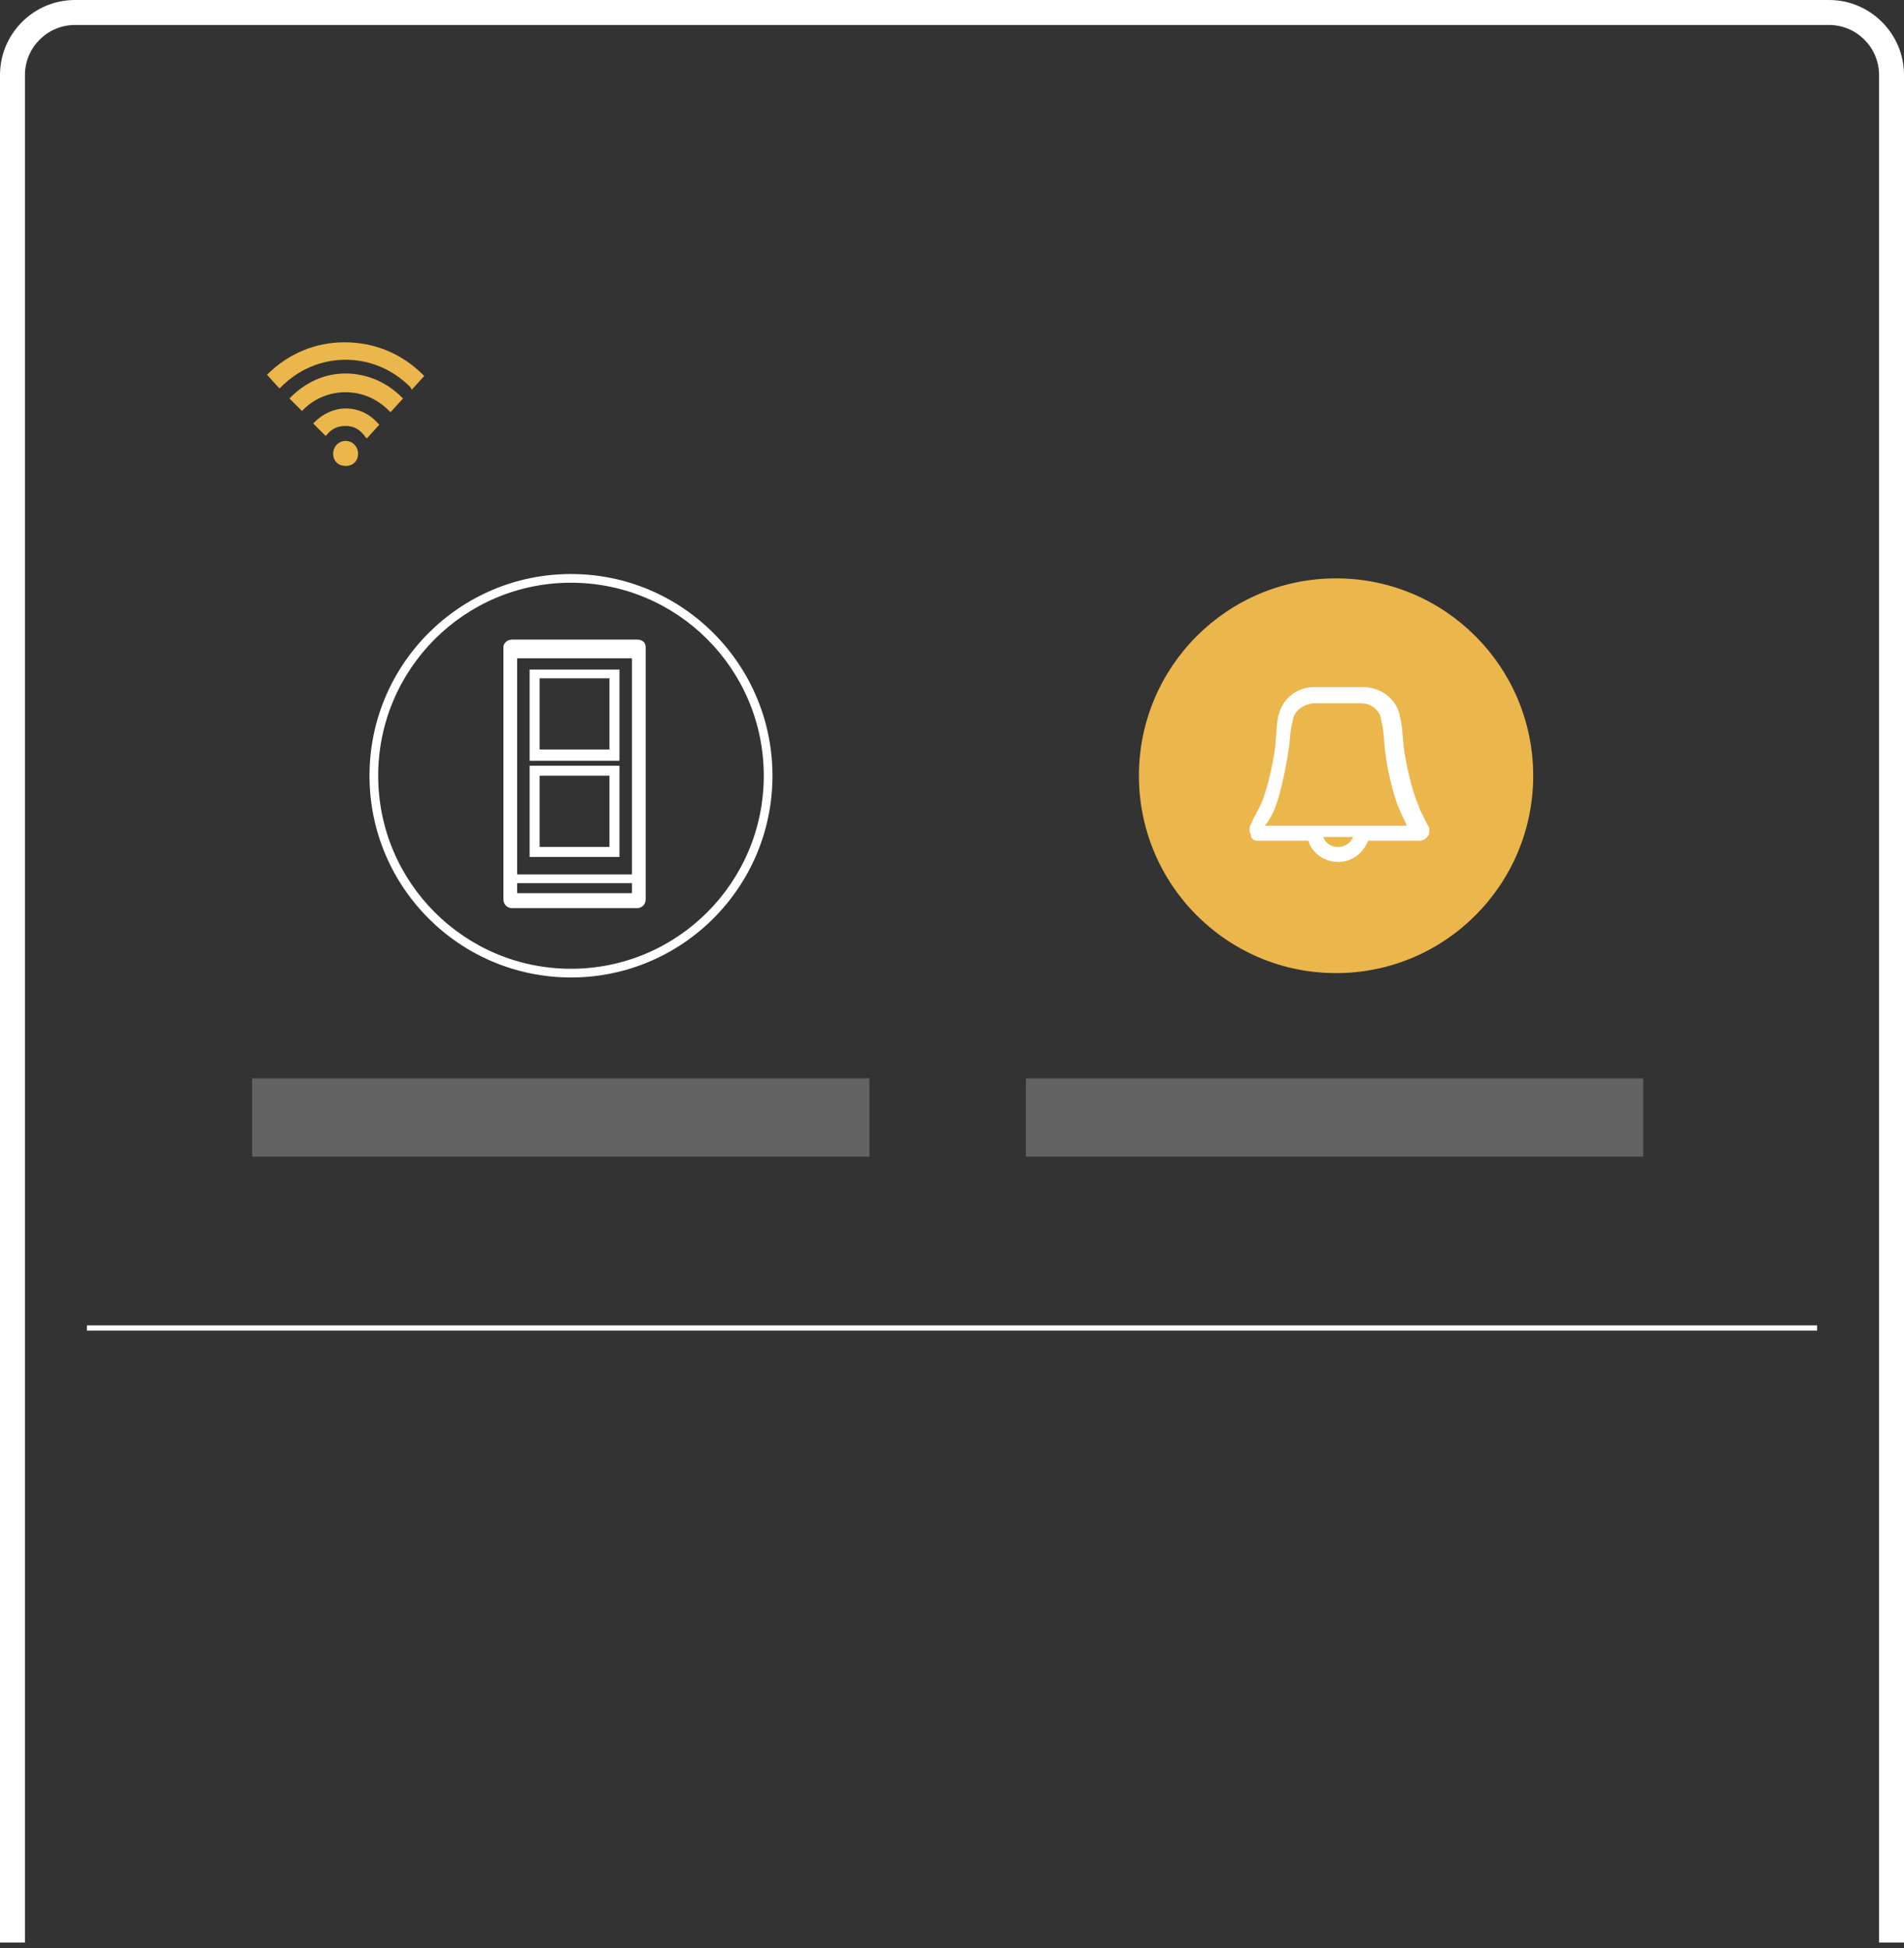 <svg width="219" height="224" viewBox="0 0 219 224" fill="none" xmlns="http://www.w3.org/2000/svg">
<rect x="0" y="0" width="219" height="224" fill="#333333" stroke="none"/>
<path fill-rule="evenodd" clip-rule="evenodd" d="M65.675 67.005C53.428 67.005 43.5 76.942 43.5 89.2C43.5 101.458 53.428 111.395 65.675 111.395C77.921 111.395 87.85 101.458 87.85 89.2C87.85 76.942 77.921 67.005 65.675 67.005ZM42.5 89.2C42.5 76.39 52.875 66.005 65.675 66.005C78.475 66.005 88.85 76.39 88.85 89.2C88.85 102.01 78.475 112.395 65.675 112.395C52.875 112.395 42.5 102.01 42.5 89.2Z" fill="white"/>
<path d="M58.909 104.426H73.26C73.834 104.426 74.265 103.995 74.265 103.42V74.405C74.265 73.831 73.834 73.543 73.26 73.543H58.909C58.335 73.543 57.904 73.974 57.904 74.405V103.42C57.904 103.995 58.335 104.426 58.909 104.426ZM72.686 102.702H59.483V101.553H72.686V102.702ZM59.483 76.416V75.698H72.686V100.548H59.483V76.416Z" fill="white"/>
<path d="M60.918 87.476H61.492H71.251V76.991H60.918V87.476ZM62.066 77.996H70.103V86.184H62.066V77.996Z" fill="white"/>
<path d="M60.918 98.537H61.492H71.251V88.051H60.918V98.537ZM62.066 89.2H70.103V97.387H62.066V89.2Z" fill="white"/>
<path d="M153.675 111.895C166.198 111.895 176.35 101.734 176.35 89.2C176.35 76.666 166.198 66.505 153.675 66.505C141.152 66.505 131 76.666 131 89.2C131 101.734 141.152 111.895 153.675 111.895Z" fill="#EBB64C"/>
<path d="M144.593 96.669H150.477C150.907 98.106 152.342 99.111 153.921 99.111C155.499 99.111 156.791 98.106 157.365 96.669H163.249C163.68 96.669 163.967 96.525 164.254 96.095C164.397 95.951 164.397 95.664 164.397 95.52C164.397 95.376 164.397 95.089 164.254 94.945C163.823 94.084 163.393 93.365 163.106 92.504C162.388 90.924 161.527 87.189 161.383 85.178C161.24 83.023 161.096 82.88 160.953 82.018C160.522 80.582 159.231 79.145 156.935 79.001H154.064H151.194C149.041 79.001 147.606 80.438 147.176 81.874C146.889 82.736 146.889 83.023 146.745 85.178C146.602 87.189 145.741 90.924 145.023 92.504C144.593 93.365 144.162 94.084 143.875 94.802C143.731 94.945 143.731 95.233 143.731 95.376C143.731 95.52 143.731 95.807 143.875 95.951C143.875 96.525 144.305 96.669 144.593 96.669ZM153.921 97.387C153.06 97.387 152.486 96.956 152.199 96.238H153.921H155.643C155.356 96.956 154.638 97.387 153.921 97.387ZM146.458 93.365C147.319 91.498 148.037 87.62 148.324 85.465C148.467 83.454 148.611 83.311 148.754 82.593C148.898 81.874 149.759 81.012 151.051 80.869C152.055 80.869 152.916 80.869 153.777 80.869C154.638 80.869 155.643 80.869 156.504 80.869C157.939 80.869 158.657 81.874 158.8 82.449C158.944 83.311 159.087 83.311 159.231 85.465C159.374 87.763 160.235 91.642 161.096 93.365C161.383 94.084 161.67 94.514 161.814 94.945H153.634H145.454C145.884 94.514 146.171 93.94 146.458 93.365Z" fill="white"/>
<path d="M30.712 43.092C33.152 40.65 36.309 39.357 39.61 39.357C43.054 39.357 46.211 40.65 48.651 43.092L48.794 43.235L47.359 44.815L47.216 44.528C45.207 42.517 42.623 41.368 39.753 41.368C36.883 41.368 34.3 42.517 32.291 44.528L32.147 44.672L30.712 43.092Z" fill="#EBB64C"/>
<path d="M39.753 48.981C38.892 48.981 38.174 49.268 37.6 49.986L37.457 50.13L36.022 48.693L36.165 48.55C37.17 47.544 38.461 46.97 39.753 46.97C41.188 46.97 42.48 47.544 43.484 48.693L43.628 48.837L42.193 50.417L42.049 50.273C41.331 49.268 40.614 48.981 39.753 48.981Z" fill="#EBB64C"/>
<path d="M41.189 52.141C41.189 53.002 40.615 53.577 39.754 53.577C38.892 53.577 38.318 53.002 38.318 52.141C38.318 51.422 38.892 50.704 39.754 50.704C40.615 50.704 41.189 51.422 41.189 52.141Z" fill="#EBB64C"/>
<path d="M39.753 45.103C37.887 45.103 36.165 45.821 34.874 47.114L34.73 47.257L33.295 45.821L33.438 45.677C35.161 43.953 37.313 42.948 39.753 42.948C42.193 42.948 44.489 43.953 46.211 45.677L46.355 45.821L44.919 47.401L44.776 47.257C43.341 45.821 41.619 45.103 39.753 45.103Z" fill="#EBB64C"/>
<path d="M2.87 223.36V8.618C2.87 5.458 5.453 2.873 8.611 2.873H210.389C213.547 2.873 216.13 5.458 216.13 8.618V223.36H219V8.618C219 3.878 215.125 0 210.389 0H8.611C3.875 0 0 3.878 0 8.618V223.36H2.87Z" fill="white"/>
<path fill-rule="evenodd" clip-rule="evenodd" d="M209 153H10V152.4H209V153Z" fill="white"/>
<rect x="29" y="124" width="71" height="9" fill="#636363"/>
<rect x="118" y="124" width="71" height="9" fill="#636363"/>
</svg>
